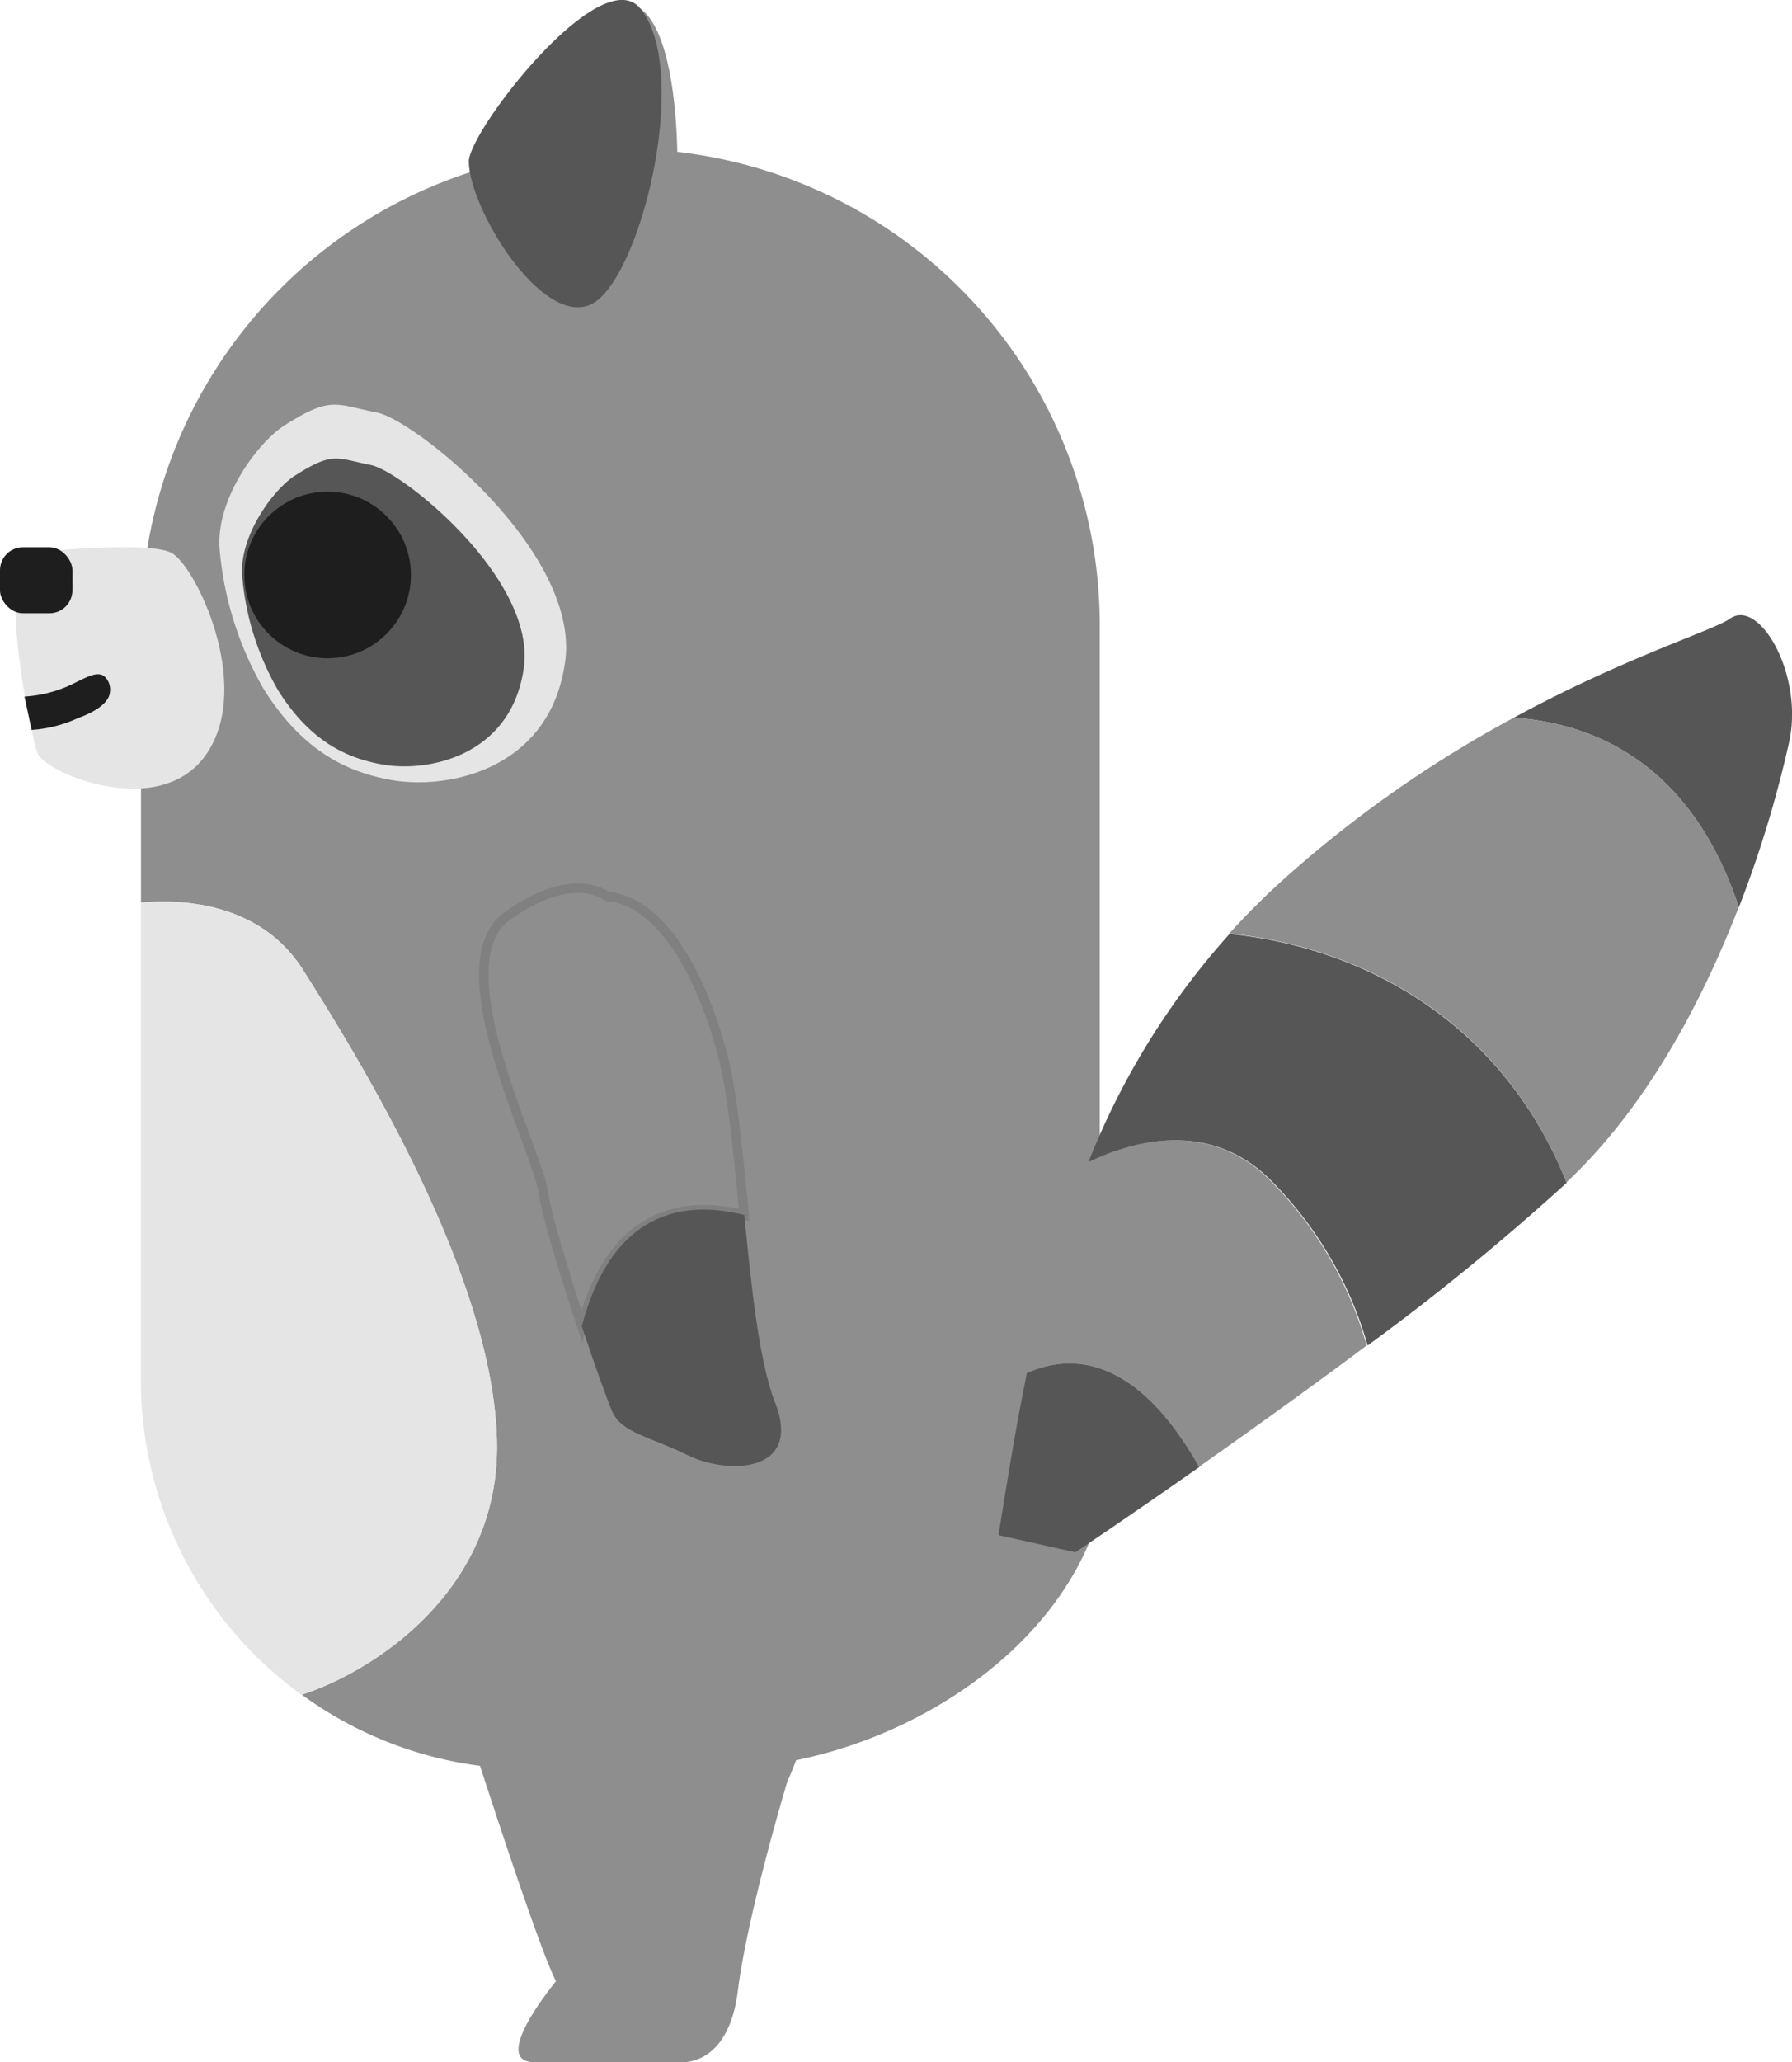 <svg xmlns="http://www.w3.org/2000/svg" viewBox="0 0 180.72 207.92"><defs><style>.cls-1,.cls-5{fill:#8e8e8e;}.cls-2{fill:#e5e5e5;}.cls-3{fill:#1e1e1e;}.cls-4{fill:#565656;}.cls-5{stroke:gray;stroke-miterlimit:10;stroke-width:0.95px;}</style></defs><title>raccoon-side</title><g id="Layer_2" data-name="Layer 2"><g id="Layer_1-2" data-name="Layer 1"><path class="cls-1" d="M110.91,139.21V62.93A48.07,48.07,0,0,0,63,15h-.83A48.07,48.07,0,0,0,14.22,62.93V91c3.85-.35,12-.14,16.37,6.83,5.91,9.35,19.2,31,19.53,47.55.29,15-12.46,23.14-19.69,25.48a38.9,38.9,0,0,0,23,7.5H71.73C93.28,178.38,116.77,160.69,110.91,139.21Z"/><path class="cls-2" d="M50.11,145.4c-.32-16.59-13.62-38.2-19.53-47.55-4.41-7-12.52-7.18-16.37-6.83v48.19a39.18,39.18,0,0,0,16.2,31.67C37.66,168.55,50.4,160.41,50.11,145.4Z"/><circle class="cls-3" cx="35.97" cy="58.86" r="8.43"/><path class="cls-2" d="M2.95,55.74s11.92-1.28,14.34,0S25.52,69,20.88,75.94s-16.35,2-17.09,0S-.32,57.59,2.95,55.74Z"/><path class="cls-3" d="M10.47,68.15c-.63-.43-1.52,0-2.94.71a12.83,12.83,0,0,1-5.06,1.37l.72,3.36a13.15,13.15,0,0,0,4.7-1.2C9,72,11,71.08,11.09,69.76A1.77,1.77,0,0,0,10.47,68.15Z"/><rect class="cls-3" y="55.18" width="7.3" height="6.65" rx="2.31" ry="2.31"/><path class="cls-1" d="M69.85,151.15a32.68,32.68,0,0,0-11.34-2.29c-14.28,3-11.39,25.21-11.39,25.21,3.44,10.67,7.5,22.87,8.95,25.69,0,0-6.77,8.15-2.2,8.15H68.54s4.89.65,5.87-7.18,5-21.14,5-21.14S89.74,158.65,69.85,151.15Z"/><path class="cls-4" d="M103.56,138.44c-1.12,5.46-2,10.94-2.86,16.34l7.75,1.73s5.25-3.51,12.52-8.61C114.54,136.52,107.94,136.49,103.56,138.44Z"/><path class="cls-1" d="M128,118.92c-5.92-5.82-13.27-4.13-18.31-1.76a122.24,122.24,0,0,0-6.18,21.28c4.37-1.94,11-1.91,17.4,9.46,5-3.53,11-7.81,16.92-12.24A38.41,38.41,0,0,0,128,118.92Z"/><path class="cls-4" d="M174.49,62.36c-1.79,1.25-10.56,3.88-21.82,10,8.07.57,17.87,4.56,22.69,19.12a115.47,115.47,0,0,0,5.09-16.75C181.88,68,177.43,60.31,174.49,62.36Z"/><path class="cls-4" d="M124,94.16a76.21,76.21,0,0,0-14.23,23c5-2.37,12.39-4.06,18.31,1.76a38.41,38.41,0,0,1,9.84,16.74A242.54,242.54,0,0,0,158,119.25C151.66,103.45,138.12,95.63,124,94.16Z"/><path class="cls-1" d="M152.67,72.36A119.66,119.66,0,0,0,129.07,89c-1.83,1.67-3.52,3.38-5.1,5.12,14.15,1.47,27.7,9.29,34,25.09l.53-.5c7.94-7.68,13.36-18.23,16.86-27.28C170.54,76.92,160.74,72.93,152.67,72.36Z"/><path class="cls-5" d="M75.06,122.5c-.59-5.91-1.13-11.69-2-15.38-2-8.26-6.22-16.33-11.85-16.74,0,0-3.35-2.85-10.08,2s3.14,23.76,3.65,27.76c.29,2.24,2.15,8.3,3.89,13.56C61.77,122,69.08,121,75.06,122.5Z"/><path class="cls-4" d="M75.06,122.5c-6-1.51-13.29-.52-16.39,11.22,1.37,4.13,2.68,7.76,3.11,8.68,1,2.09,3.66,2.4,7.62,4.34s11.6,1.85,8.75-5.38C76.57,137.36,75.78,129.83,75.06,122.5Z"/><path class="cls-1" d="M64.58.86c4.94,3.57,4.22,23.93,2.21,28.56S57.34,31,57.34,31Z"/><path class="cls-4" d="M64.58.86c-4-4.88-17.3,12.34-17.3,15.41,0,4.63,7.18,16.5,12.18,14.48S69.81,7.3,64.58.86Z"/><path class="cls-2" d="M38,41.59c3.91.77,20.46,14.09,19,25.06s-11.85,13-17.51,12c-4.15-.75-8.78-2.63-12.87-9.13a33.9,33.9,0,0,1-4.49-14.37c-.26-5,3.91-10.58,6.59-12.28C33.4,39.92,33.76,40.75,38,41.59Z"/><path class="cls-4" d="M37.38,46.88c3.18.63,16.67,11.48,15.45,20.41s-9.65,10.62-14.27,9.79c-3.38-.61-7.15-2.14-10.49-7.44a27.62,27.62,0,0,1-3.66-11.71c-.21-4,3.18-8.62,5.37-10C33.6,45.51,33.9,46.19,37.38,46.88Z"/><circle class="cls-3" cx="33.04" cy="57.97" r="8.4"/></g></g></svg>